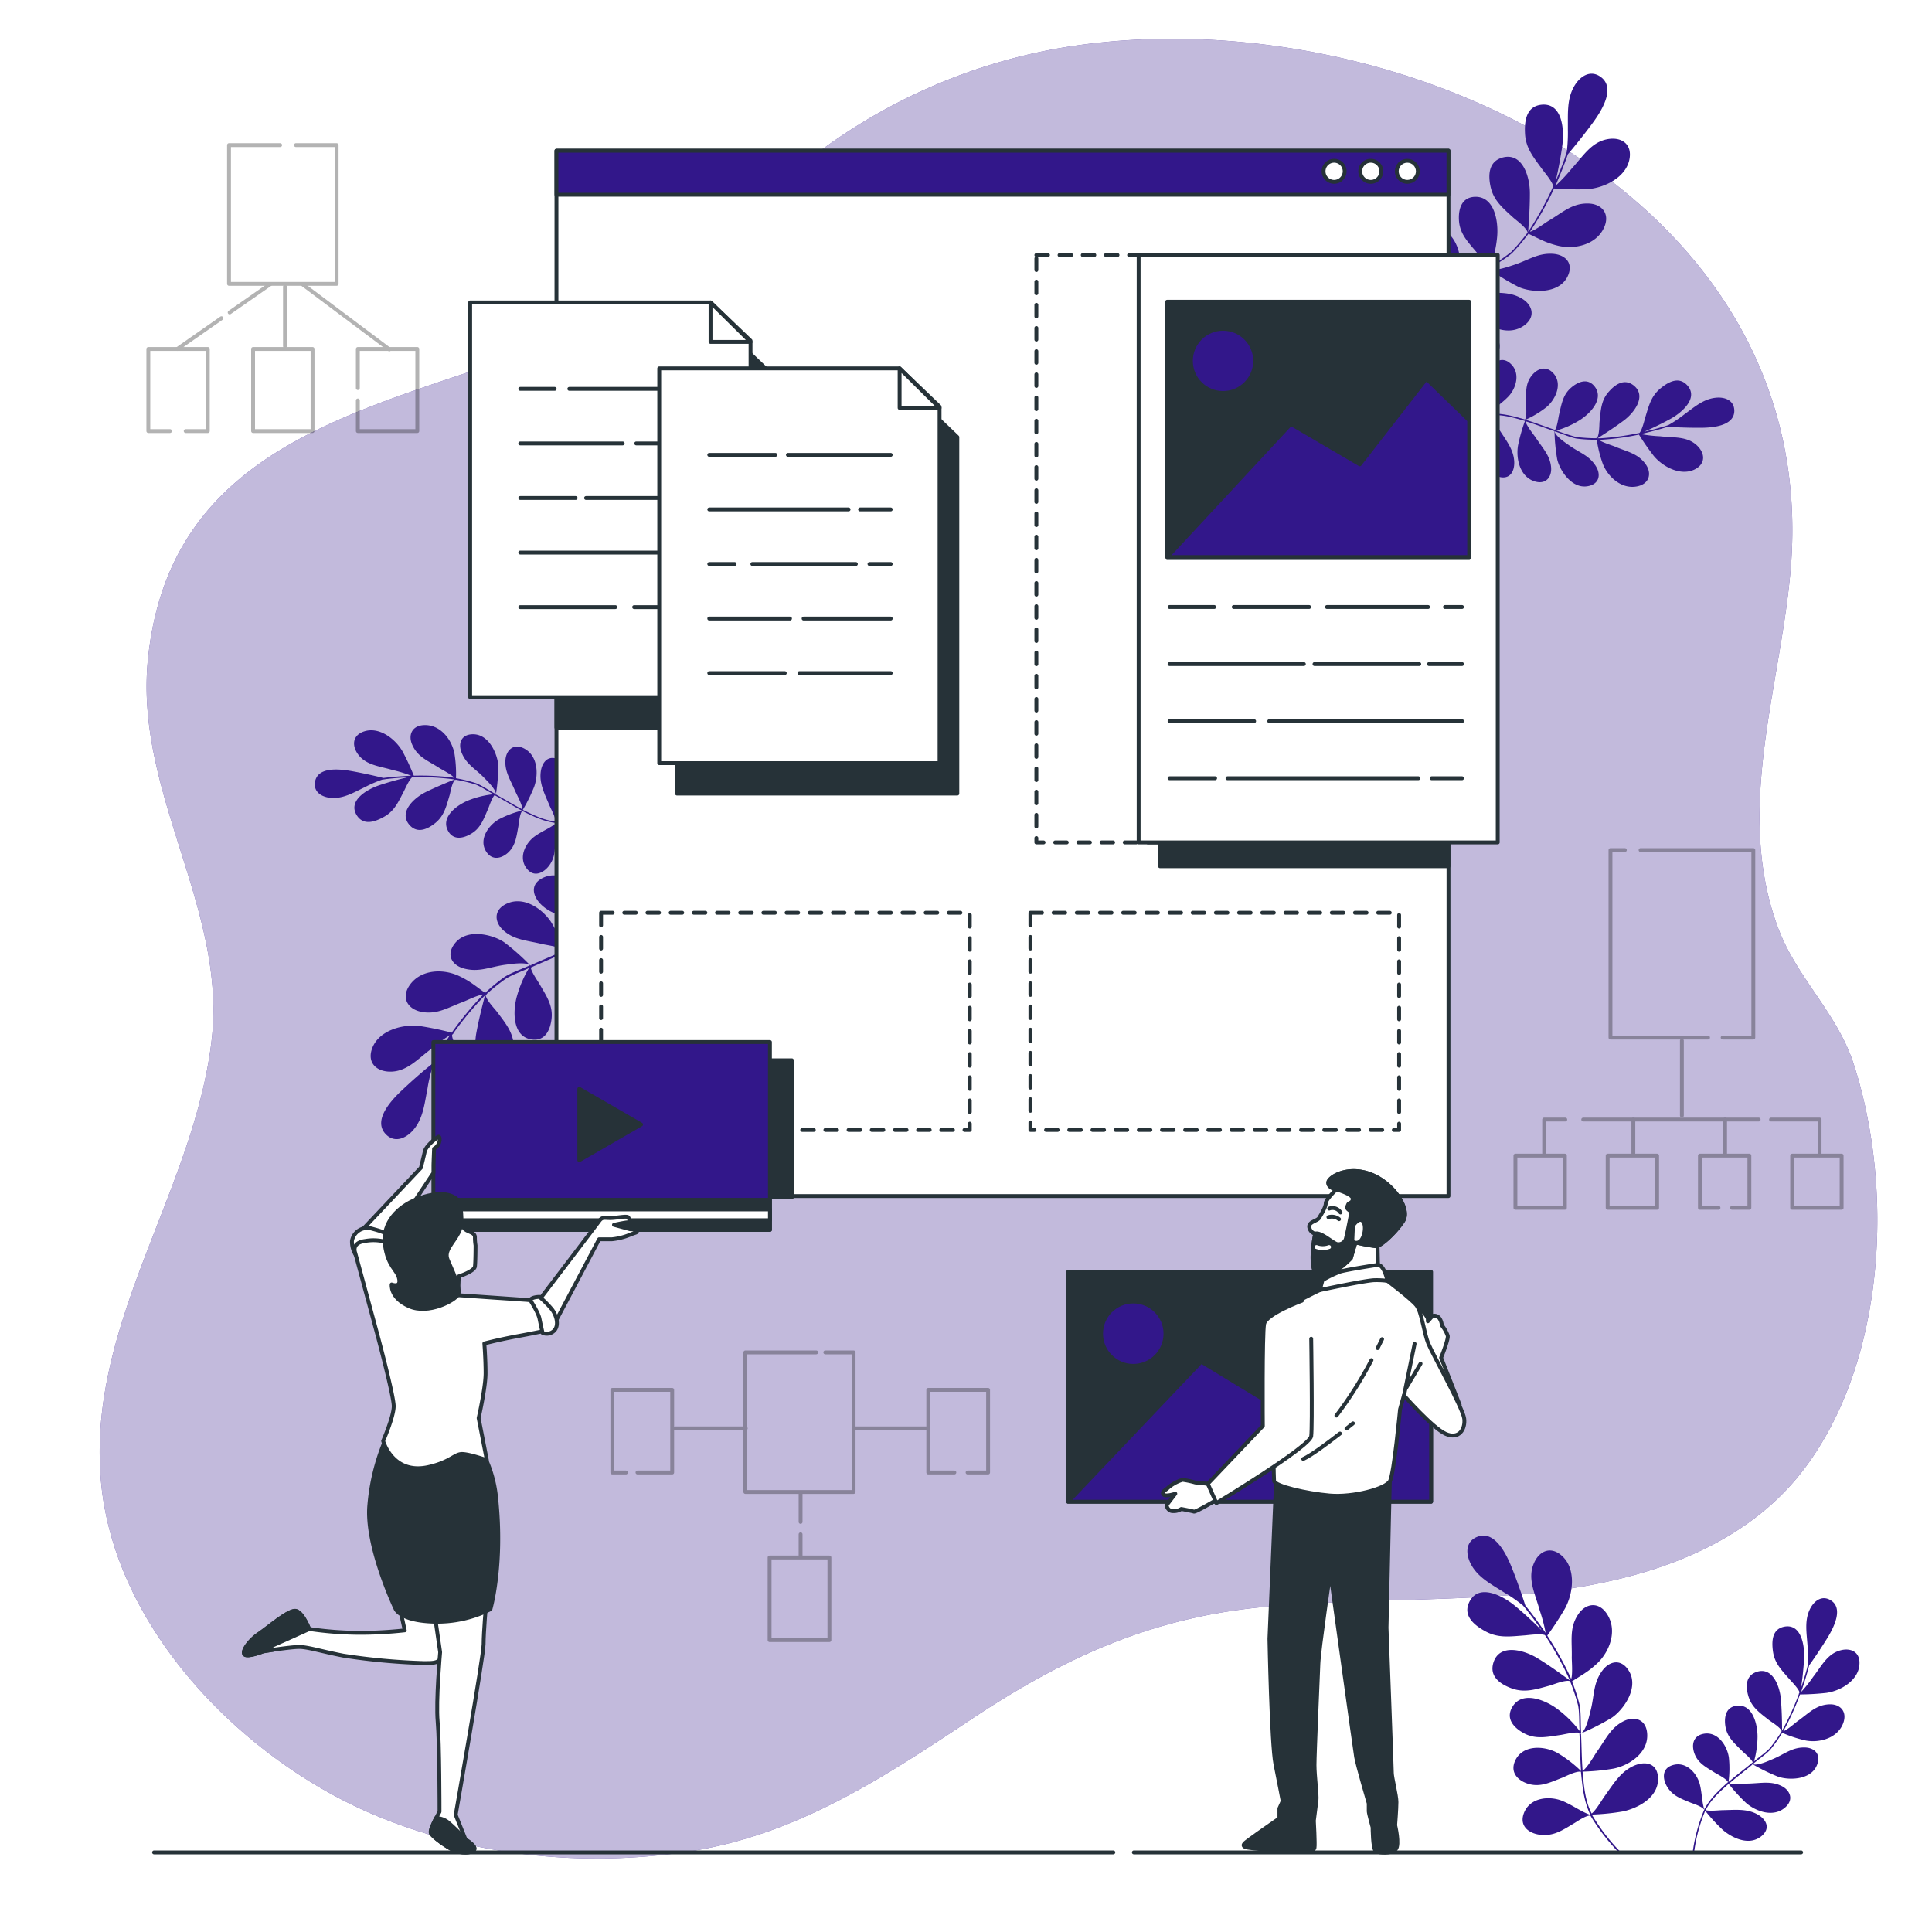 <svg class="animated" id="freepik_stories-content-structure" xmlns="http://www.w3.org/2000/svg" viewBox="0 0 500 500" version="1.1" xmlns:xlink="http://www.w3.org/1999/xlink" xmlns:svgjs="http://svgjs.com/svgjs"><style>svg#freepik_stories-content-structure:not(.animated) .animable {opacity: 0;}svg#freepik_stories-content-structure.animated #freepik--Plants--inject-12 {animation: 3s Infinite  linear wind;animation-delay: 0s;}svg#freepik_stories-content-structure.animated #freepik--character-1--inject-12 {animation: 6s Infinite  linear floating;animation-delay: 0s;}            @keyframes wind {                0% {                    transform: rotate( 0deg );                }                25% {                    transform: rotate( 1deg );                }                75% {                    transform: rotate( -1deg );                }            }                    @keyframes floating {                0% {                    opacity: 1;                    transform: translateY(0px);                }                50% {                    transform: translateY(-10px);                }                100% {                    opacity: 1;                    transform: translateY(0px);                }            }        </style><g id="freepik--background-simple--inject-12" style="transform-origin: 255.824px 245.513px 0px;" class="animable"><path d="M461.39,243.09q-.52-1.17-1-2.37c-11.66-30.51.28-62.1,3-93,8.75-99.36-106.48-150.3-190.65-135A146.94,146.94,0,0,0,209.15,41.4C191.59,55.23,177.06,73,156.55,82.83c-46.42,22.23-111.48,23.76-118.23,87.42C34.64,205,58.69,234.9,54.79,269c-4.51,39.45-32.72,73.88-28.58,115.16C30.05,422.41,63.69,456,97.61,470c25.24,10.41,53.46,13.26,80.33,9.23,27.75-4.16,50-18.72,73-34,24.76-16.53,47.84-26.94,77.54-29.47,21-1.79,42.22-1.4,63.28-3,27.59-2.11,58-9.61,75.4-32.93,20.86-27.88,23.06-72.3,12.52-104.63C475.77,263.2,466.43,254.25,461.39,243.09Z" style="fill: #32178A; transform-origin: 255.824px 245.513px 0px;" id="eln3t9usvobe" class="animable"></path><g id="eljkg9uje94u"><path d="M461.39,243.09q-.52-1.17-1-2.37c-11.66-30.51.28-62.1,3-93,8.75-99.36-106.48-150.3-190.65-135A146.94,146.94,0,0,0,209.15,41.4C191.59,55.23,177.06,73,156.55,82.83c-46.42,22.23-111.48,23.76-118.23,87.42C34.64,205,58.69,234.9,54.79,269c-4.51,39.45-32.72,73.88-28.58,115.16C30.05,422.41,63.69,456,97.61,470c25.24,10.41,53.46,13.26,80.33,9.23,27.75-4.16,50-18.72,73-34,24.76-16.53,47.84-26.94,77.54-29.47,21-1.79,42.22-1.4,63.28-3,27.59-2.11,58-9.61,75.4-32.93,20.86-27.88,23.06-72.3,12.52-104.63C475.77,263.2,466.43,254.25,461.39,243.09Z" style="fill: rgb(255, 255, 255); opacity: 0.7; transform-origin: 255.824px 245.513px 0px;" class="animable" id="ele6cbcpijduh"></path></g></g><g id="freepik--Plants--inject-12" style="transform-origin: 281.354px 249.198px 0px;" class="animable"><path d="M92.63,195.18c2.09,2.88,5.54,3.08,9,4.11a34.05,34.05,0,0,1,4.77,1.46c-2.33.12-4.79.28-7.17.59-2.57-.65-5.82-1.35-8.31-1.79-3.53-.62-8.66-1-9.37,2.7-.53,2.7,1.71,4.08,4.2,4.25,3.16.21,5.74-1.37,8.81-2.85a32.62,32.62,0,0,1,4.36-1.88c.17,0,1.09-.16,1.23-.17h.06c1.73-.21,3.52-.35,5.25-.43-2.28.52-5.24,1.35-7.32,2.06-3.4,1.15-8.18,4.08-5.77,7.82,1.79,2.76,4.85,1.55,7,.35,2.7-1.51,3.66-3.73,5.15-6.61.34-.64,1.35-3,2.16-3.64a.74.74,0,0,1,.36,0,.29.29,0,0,1,.14.09s0-.08,0-.1a68.81,68.81,0,0,1,9.71.48l.74.11c-2.48,1-5.12,2.11-7.49,3.28-3,1.5-7,5.15-4.21,8.44,2.09,2.43,4.78,1.08,6.62-.37,2.33-1.83,2.9-4.19,3.79-7.2.22-.73.62-3.33,1.44-4.1,0,0,0,0,.08,0s0,.07.08.13,0-.1,0-.12A42.71,42.71,0,0,1,123,203c1.64.65,3.14,1.74,4.71,2.55a24.16,24.16,0,0,0-6.29,1.51c-3,1.16-7.39,4.27-5.51,7.88,1.38,2.68,4.09,2,6,.85,2.45-1.42,3.21-3.71,4.4-6.43.27-.61,1-2.91,1.69-3.57,2.37,1.28,4.65,2.72,7.05,4a26.41,26.41,0,0,0-5.94,2.25c-2.68,1.52-5.33,5.23-3.25,8.4,1.54,2.35,3.91,1.72,5.53.31,2-1.8,2.23-4,2.76-6.87.13-.69.32-3.25,1-4,2.83,1.38,5.52,2.73,8.64,3.09,0,0,0,.07,0,.1s.05-.05.05-.08.29-.09.17,0c-1.76,1.4-3.55,2-5.59,3.44-2.45,1.75-4.45,5.63-1.94,8.55,1.85,2.16,4.26.83,5.56-.86,1.63-2.13,1.58-4.16,1.64-7.05,0-.73-.19-3.21.41-4.06a43.56,43.56,0,0,0,10.79-1.22l-.16-.34a41.32,41.32,0,0,1-10.68,1.17,47.68,47.68,0,0,0,2.92-6c1.11-3.15,1.43-8.09-2.3-10-2.76-1.42-4.39.65-4.71,3.08-.41,3.08.95,5.61,2.26,8.77.3.71,1.55,3.07,1.62,4.12-3-.23-5.76-1.67-8.53-3a44.24,44.24,0,0,0,2.91-5.89c1.16-3.1,1.1-8.08-2.59-10-2.74-1.39-4.57.44-4.8,2.86-.28,3.06,1.25,5.2,2.57,8.3.31.73,1.81,3.44,1.8,4.6-2.26-1.15-4.54-2.58-6.79-3.82,0,.2-.11.36,0-.43a50.22,50.22,0,0,0,.57-6.88c-.1-2.82-2.21-8.21-6.43-8.3-3.12-.07-4.06,2.29-3.08,4.74,1.24,3.1,3.53,4.12,5.91,6.6.63.66,2.93,2.84,3,4.17,0,0,0,0,0,0-1.7-.88-3.42-2.15-5.15-2.84a38.09,38.09,0,0,0-5.21-1.29,32.55,32.55,0,0,0-.4-6.41c-.71-3.64-3.68-7.54-7.9-7.34-3.12.14-4.15,2.63-3,5.14,1.41,3.18,4.1,4.08,7.06,6,.62.4,3.09,1.65,3.78,2.47a4.08,4.08,0,0,1-.53-.06,67.38,67.38,0,0,0-9.92-.46,63.3,63.3,0,0,0-2.86-6.18c-1.88-3.34-6.1-6.57-10-5.28C91.26,190.26,91,192.89,92.63,195.18Z" style="fill: #32178A; transform-origin: 118.176px 206.878px 0px;" id="elza3gdebk2tp" class="animable"></path><path d="M156.17,239.78a53.15,53.15,0,0,0,6.14-10.2l-.26-.52a49.94,49.94,0,0,1-6.3,10.49,55.65,55.65,0,0,0-3.75-7.26c-2.29-3.41-6.9-7.34-11.53-5.08-3.42,1.66-2.58,4.78-.42,6.89,2.72,2.65,6.21,3.16,10.27,4.18.92.24,4.14.73,5.23,1.43-2.45,2.82-5.86,4.45-9.22,6.16a56.52,56.52,0,0,0-3.66-7.17c-2.2-3.41-7.14-7-11.7-4.75-3.37,1.67-2.92,4.81-.71,6.81,2.8,2.52,6,2.58,10,3.55.95.23,4.7.73,5.84,1.59-2.78,1.38-5.86,2.58-8.73,3.89.17.19.28.36-.46-.27a59,59,0,0,0-6.34-5.6c-2.84-2-9.68-3.84-12.86.24-2.36,3-.73,5.66,2.4,6.5,3.95,1.05,6.63-.46,10.82-1,1.11-.13,4.93-.8,6.27.13h0c-2.11,1-4.61,1.8-6.56,3a47.19,47.19,0,0,0-5.08,4.17c-2.39-1.67-3.63-2.87-6.6-4.3-4.1-2-10.09-1.9-13,2.39-2.14,3.17-.46,6,2.83,6.75,4.16.94,7-1,11.09-2.53.84-.31,3.88-1.82,5.2-1.89-.09.12-.3.3-.45.46a83.88,83.88,0,0,0-7.72,9.41,81,81,0,0,0-8.17-1.7c-4.65-.6-10.92,1.18-12.51,6-1.17,3.53,1.22,5.74,4.67,5.79,4.36.06,7.08-3.18,10.63-5.83a41.67,41.67,0,0,1,4.92-3.61c-1.58,2.37-3.22,4.9-4.66,7.47-2.53,2-5.59,4.73-7.84,6.86-3.2,3-7.28,7.81-4.21,11.19,2.26,2.49,5.25,1.3,7.24-1,2.52-2.94,2.86-6.63,3.66-10.73a38.75,38.75,0,0,1,1.34-5.67c.09-.2.64-1.18.73-1.34l0-.06h0c1.06-1.85,2.23-3.72,3.43-5.47-1.17,2.62-2.51,6.14-3.35,8.7-1.36,4.18-2,11,3.46,11.39,4,.27,5.08-3.63,5.47-6.6.48-3.76-1-6.32-2.73-9.9-.38-.79-1.93-3.5-2-4.79,0-.1.17-.32.22-.37a.43.43,0,0,1,.2-.08l-.11-.05a82.83,82.83,0,0,1,7.58-9.2c.2-.22.44-.44.65-.65-.84,3.17-1.68,6.58-2.26,9.76-.74,4.07-.09,10.69,5.21,10.32,3.91-.27,4.56-3.91,4.49-6.78-.09-3.63-2-5.91-4.31-9-.55-.75-2.82-3.05-3-4.42,0,0,0-.08,0-.08H126l-.09-.11a50.91,50.91,0,0,1,5-4c1.83-1.14,4-1.81,6-2.77a29.83,29.83,0,0,0-3.13,7.29c-1.08,3.83-1.21,10.38,3.71,11.19,3.64.6,4.94-2.58,5.25-5.31.4-3.45-1.29-5.87-3.1-9-.4-.71-2.12-3.12-2.27-4.28,3-1.39,6.08-2.58,9.06-4a32.56,32.56,0,0,0-2.15,7.49c-.46,3.75,1.25,9.07,5.89,9.35,3.43.2,4.55-2.59,4.34-5.22-.26-3.32-2.33-5.14-4.72-7.74-.58-.63-3-2.69-3.18-3.91,3.43-1.76,6.72-3.43,9.36-6.23,0,0,0,.09.07.11s0-.09,0-.12.13-.34.13-.16c.09,2.76-.64,4.95-.71,8-.08,3.69,2.28,8.49,7,8.17,3.47-.25,3.93-3.59,3.23-6.09-.9-3.17-2.94-4.61-5.74-6.79C159.16,242.61,156.57,241,156.17,239.78Z" style="fill: #32178A; transform-origin: 130.949px 260.675px 0px;" id="elpyek53boe4o" class="animable"></path><path d="M439.21,115.32c-2.57-2.46-6-2-9.59-2.41a34.37,34.37,0,0,1-4.95-.57c2.27-.54,4.65-1.15,6.94-1.88,2.65.17,6,.27,8.5.25,3.58,0,8.68-.63,8.73-4.35,0-2.75-2.42-3.7-4.91-3.41-3.14.36-5.39,2.38-8.15,4.39a33.08,33.08,0,0,1-3.94,2.64c-.16.07-1,.35-1.18.39l-.06,0h0c-1.66.52-3.4,1-5.09,1.37,2.16-.93,4.91-2.28,6.84-3.35,3.13-1.74,7.3-5.49,4.25-8.73-2.26-2.39-5.05-.65-6.93.91-2.38,2-2.92,4.34-3.87,7.44-.21.68-.78,3.16-1.47,4-.05.06-.27.09-.34.1a.47.47,0,0,1-.16-.07s0,.08,0,.1a70.25,70.25,0,0,1-9.64,1.29l-.75,0c2.26-1.43,4.65-3,6.77-4.58,2.7-2,6-6.34,2.62-9.06-2.5-2-4.9-.2-6.45,1.56-2,2.22-2.09,4.64-2.42,7.77-.08.75,0,3.39-.68,4.29a0,0,0,0,1-.07,0,.58.58,0,0,1-.1-.11.62.62,0,0,0,0,.12,43.55,43.55,0,0,1-5.22-.33,53.17,53.17,0,0,1-5.1-1.66,24.08,24.08,0,0,0,5.92-2.62c2.77-1.69,6.49-5.53,4-8.75-1.85-2.38-4.39-1.2-6.09.26-2.15,1.84-2.49,4.23-3.17,7.12-.15.65-.45,3-1,3.82-2.56-.83-5.07-1.84-7.66-2.62a25.9,25.9,0,0,0,5.44-3.28c2.37-2,4.3-6.12,1.68-8.86-1.94-2-4.16-1-5.5.7-1.69,2.14-1.46,4.37-1.47,7.26,0,.69.28,3.25-.27,4.1-3-.85-5.92-1.68-9.06-1.47,0,0,0-.08,0-.11s0,.06,0,.09-.27.14-.17,0c1.48-1.7,3.14-2.61,4.88-4.4,2.1-2.17,3.35-6.35.36-8.77-2.22-1.78-4.35,0-5.31,1.85-1.23,2.4-.81,4.39-.34,7.24.12.72.77,3.12.33,4.07A43.11,43.11,0,0,0,375,110.27l.22.3a41.23,41.23,0,0,1,10.29-3.08,45.21,45.21,0,0,0-1.78,6.43c-.53,3.3.05,8.22,4.07,9.44,3,.9,4.2-1.44,4.08-3.89-.15-3.1-2-5.34-3.82-8.21-.42-.64-2.07-2.73-2.33-3.75,3-.33,6,.59,8.93,1.43a45.43,45.43,0,0,0-1.79,6.32c-.58,3.27.38,8.15,4.36,9.34,2.94.87,4.41-1.26,4.19-3.68-.27-3.06-2.16-4.89-4-7.69-.44-.67-2.41-3.06-2.61-4.2,2.43.72,4.93,1.71,7.37,2.52,0-.2,0-.37.13.42a48.71,48.71,0,0,0,.69,6.87c.6,2.75,3.65,7.67,7.82,7,3.08-.5,3.58-3,2.17-5.22-1.78-2.83-4.22-3.42-7-5.43-.74-.53-3.4-2.26-3.68-3.56,0,0,0,0,0,0,1.83.55,3.75,1.48,5.58,1.86a38.78,38.78,0,0,0,5.35.32,32.63,32.63,0,0,0,1.56,6.23c1.35,3.46,5,6.75,9.09,5.79,3-.71,3.61-3.34,2.06-5.61-2-2.87-4.77-3.27-8-4.64-.67-.29-3.33-1.07-4.15-1.76.11,0,.34,0,.52,0a68.31,68.31,0,0,0,9.84-1.34A63.77,63.77,0,0,0,428,118c2.45,2.94,7.19,5.35,10.79,3.38C441.45,119.92,441.25,117.27,439.21,115.32Z" style="fill: #32178A; transform-origin: 411.92px 109.582px 0px;" id="el1y022oj30cq" class="animable"></path><path d="M368.65,83a53.27,53.27,0,0,0-4.19,11.15l.35.46a50.1,50.1,0,0,1,4.29-11.45,59.09,59.09,0,0,0,5,6.46c2.87,2.93,8.12,6,12.26,2.9,3.06-2.25,1.67-5.17-.83-6.85-3.16-2.12-6.69-2-10.86-2.26-.95-.06-4.21,0-5.4-.45,1.89-3.22,5-5.44,8-7.73a55.29,55.29,0,0,0,4.9,6.39c2.78,3,8.29,5.59,12.36,2.55,3-2.25,2-5.26-.54-6.82-3.21-2-6.39-1.45-10.51-1.68-1,0-4.76.13-6-.51,2.48-1.86,5.29-3.59,7.88-5.39-.2-.17-.34-.31.5.18A60.34,60.34,0,0,0,393,74.26c3.15,1.42,10.22,2,12.61-2.56,1.76-3.4-.32-5.7-3.54-6-4.08-.32-6.45,1.65-10.47,2.92-1.07.34-4.7,1.68-6.19,1,0,0,0,0,0,0,1.89-1.39,4.21-2.6,5.91-4.12a45.36,45.36,0,0,0,4.24-5c2.65,1.21,4.09,2.17,7.27,3,4.39,1.19,10.27,0,12.34-4.7,1.54-3.51-.63-6-4-6.13-4.26-.17-6.7,2.29-10.45,4.5-.77.45-3.49,2.49-4.77,2.8a6.28,6.28,0,0,1,.36-.54,84,84,0,0,0,5.88-10.65,81,81,0,0,0,8.35.2c4.68-.26,10.53-3.15,11.22-8.13.51-3.69-2.23-5.43-5.64-4.85-4.3.73-6.39,4.41-9.4,7.66a41.76,41.76,0,0,1-4.18,4.44c1.13-2.62,2.28-5.41,3.23-8.19,2.12-2.48,4.64-5.67,6.47-8.17,2.6-3.55,5.74-9,2.12-11.76-2.68-2.05-5.41-.33-6.95,2.32-1.94,3.35-1.61,7-1.65,11.22a39.81,39.81,0,0,1-.29,5.81c-.05.21-.42,1.28-.48,1.45l0,.07h0c-.71,2-1.53,4.07-2.38,6,.66-2.79,1.35-6.49,1.71-9.16.58-4.36-.05-11.2-5.47-10.58-4,.47-4.34,4.49-4.18,7.48.21,3.79,2.13,6,4.48,9.25.52.71,2.53,3.08,2.83,4.34a.82.82,0,0,1-.16.41.35.35,0,0,1-.17.11l.11,0A82.93,82.93,0,0,1,396,59.2c-.16.26-.35.52-.52.76.25-3.27.46-6.77.45-10,0-4.13-1.84-10.53-7-9.21-3.8,1-3.78,4.68-3.19,7.49.75,3.55,3,5.45,5.87,8.06.68.63,3.32,2.49,3.72,3.8a.08.08,0,0,1,0,.1h-.18s.08.09.11.1a53.6,53.6,0,0,1-4.15,4.89A64.45,64.45,0,0,1,385.7,69a29.53,29.53,0,0,0,1.76-7.73c.36-4-.69-10.43-5.68-10.34-3.68.08-4.39,3.44-4.2,6.18.24,3.46,2.34,5.53,4.68,8.32.53.62,2.66,2.68,3,3.79-2.68,1.91-5.51,3.64-8.17,5.61a32.89,32.89,0,0,0,.75-7.75c-.23-3.78-2.86-8.7-7.48-8.13-3.41.42-4,3.37-3.33,5.91.86,3.23,3.22,4.64,6,6.76.68.51,3.4,2.11,3.84,3.27-3.06,2.36-6,4.59-8.08,7.83,0,0-.05-.09-.1-.1s0,.09.06.11-.06.36-.1.18c-.58-2.7-.26-5-.75-8-.59-3.65-3.78-7.95-8.35-6.77-3.37.87-3.22,4.23-2.07,6.57,1.46,3,3.72,4,6.87,5.63C365.2,80.72,368,81.84,368.65,83Z" style="fill: #32178A; transform-origin: 389.281px 56.843px 0px;" id="elq37zcy284in" class="animable"></path><path d="M476.38,427.09c-3.46.89-4.9,4-7.13,6.87a35.32,35.32,0,0,1-3.1,3.9c.74-2.21,1.49-4.55,2.07-6.88,1.55-2.16,3.39-4.93,4.71-7.08,1.87-3.06,4.06-7.71.92-9.71-2.31-1.48-4.41.09-5.49,2.35-1.35,2.86-.83,5.84-.58,9.24a31.82,31.82,0,0,1,.16,4.75c0,.17-.25,1.07-.29,1.21l0,.05h0c-.44,1.69-1,3.41-1.53,5,.36-2.32.67-5.37.78-7.57.17-3.58-.8-9.1-5.17-8.23-3.22.65-3.22,3.94-2.89,6.37.42,3.06,2.14,4.76,4.27,7.21.47.54,2.27,2.34,2.59,3.35,0,.07-.07.28-.09.34a.64.64,0,0,1-.14.1l.1,0a69.59,69.59,0,0,1-4,8.86c-.11.22-.25.44-.37.65,0-2.68-.09-5.54-.31-8.17-.29-3.36-2.21-8.44-6.31-7-3,1.05-2.76,4.05-2.09,6.3.85,2.84,2.85,4.22,5.32,6.16.6.47,2.87,1.8,3.29,2.84,0,0,0,.06,0,.08l-.14,0s.07.06.09.06a42.17,42.17,0,0,1-3,4.26c-1.21,1.29-2.77,2.28-4.11,3.45a24.21,24.21,0,0,0,.91-6.41c0-3.25-1.27-8.44-5.32-8-3,.31-3.34,3.09-3,5.31.43,2.8,2.28,4.34,4.37,6.45.47.47,2.35,2,2.71,2.88-2.06,1.73-4.24,3.33-6.27,5.11a26.37,26.37,0,0,0,.09-6.35c-.44-3.06-2.92-6.88-6.64-6.11-2.74.57-3,3-2.3,5,.91,2.56,2.93,3.55,5.37,5.08.59.37,2.91,1.49,3.35,2.4-2.33,2.12-4.56,4.14-6.05,6.91,0,0,0-.07-.08-.07s0,.07.06.09,0,.29-.07.15c-.66-2.15-.55-4-1.15-6.47-.73-2.92-3.62-6.2-7.25-4.93-2.68.93-2.33,3.66-1.24,5.48,1.38,2.31,3.3,3,6,4.12.67.27,3.05,1,3.62,1.86A43.12,43.12,0,0,0,438.12,479l.37,0a41.08,41.08,0,0,1,2.82-10.36,46.81,46.81,0,0,0,4.51,4.91c2.53,2.19,7,4.3,10.17,1.54,2.34-2.05,1-4.32-1.14-5.52-2.72-1.51-5.57-1.17-9-1.1-.77,0-3.42.31-4.42,0,1.32-2.74,3.66-4.75,5.94-6.82a44.88,44.88,0,0,0,4.42,4.86c2.46,2.22,7.12,4,10.23,1.24,2.29-2,1.27-4.41-.9-5.51-2.75-1.38-5.3-.74-8.66-.65-.8,0-3.87.43-4.94,0,1.89-1.67,4.05-3.27,6-4.92-.17-.12-.3-.23.41.12a50,50,0,0,0,6.2,3c2.66.95,8.44,1,10.08-2.94,1.2-2.88-.65-4.61-3.29-4.6-3.33,0-5.12,1.78-8.31,3.08-.84.35-3.71,1.69-5,1.25,0,0,0,0,0,0,1.44-1.26,3.25-2.4,4.53-3.75a38.76,38.76,0,0,0,3.1-4.38,32.3,32.3,0,0,0,6.12,2c3.65.67,8.36-.66,9.72-4.66,1-2.95-.93-4.83-3.67-4.71-3.48.15-5.3,2.32-8.2,4.36-.59.43-2.66,2.27-3.68,2.6a4.52,4.52,0,0,1,.25-.46,67.11,67.11,0,0,0,4.06-9.06,65.7,65.7,0,0,0,6.81-.4c3.79-.53,8.34-3.27,8.57-7.37C481.46,427.62,479.1,426.39,476.38,427.09Z" style="fill: #32178A; transform-origin: 455.926px 446.306px 0px;" id="elerxvb1hm43" class="animable"></path><path d="M411.59,469.87a53.44,53.44,0,0,0,7.25,9.45l.58,0a50,50,0,0,1-7.46-9.71,57.77,57.77,0,0,0,8.13-.83c4-.89,9.36-3.74,9-8.87-.3-3.79-3.51-4.15-6.26-2.92-3.47,1.56-5.22,4.62-7.66,8-.55.77-2.2,3.59-3.25,4.35-1.72-3.31-2-7.08-2.35-10.84a55.73,55.73,0,0,0,8-.78c4-.79,9.14-4.07,8.71-9.14-.31-3.75-3.4-4.48-6.07-3.15-3.37,1.68-4.62,4.66-7,8-.57.81-2.41,4.11-3.63,4.85-.26-3.09-.25-6.39-.41-9.54-.24.08-.44.13.42-.32a62,62,0,0,0,7.52-3.86c2.88-1.92,7.13-7.6,4.49-12.06-1.94-3.29-5-2.74-6.92-.14-2.43,3.29-2,6.34-3.06,10.43-.28,1.08-1.06,4.88-2.41,5.79,0,0,0,0,0,0-.19-2.33,0-4.94-.37-7.19a48.07,48.07,0,0,0-2-6.25c2.43-1.61,4-2.33,6.42-4.57,3.34-3.09,5.47-8.7,2.54-13-2.16-3.15-5.42-2.63-7.32.16-2.4,3.52-1.6,6.9-1.71,11.24,0,.9.27,4.28-.14,5.53a3.72,3.72,0,0,1-.27-.59,84.43,84.43,0,0,0-5.93-10.62,79.61,79.61,0,0,0,4.58-7c2.26-4.11,2.9-10.6-1-13.83-2.85-2.38-5.78-1-7.09,2.23-1.66,4,.37,7.75,1.53,12a41.68,41.68,0,0,1,1.56,5.9c-1.63-2.35-3.38-4.8-5.25-7.08-1-3.11-2.35-6.94-3.51-9.81-1.63-4.08-4.6-9.63-8.86-8-3.15,1.19-3.14,4.42-1.71,7.12,1.82,3.43,5.13,5.09,8.65,7.34a37.36,37.36,0,0,1,4.79,3.33c.14.15.86,1,1,1.16l0,.06h0c1.34,1.66,2.65,3.44,3.84,5.2-2-2.05-4.79-4.59-6.87-6.31-3.39-2.8-9.53-5.87-11.86-.95-1.73,3.64,1.51,6.06,4.13,7.5,3.32,1.83,6.25,1.39,10.22,1.09.87-.06,4-.52,5.18-.1.09,0,.23.28.27.35a.71.71,0,0,1,0,.21.75.75,0,0,0,.09-.09,85.27,85.27,0,0,1,5.78,10.43c.12.27.25.57.36.84-2.64-1.94-5.51-4-8.26-5.67-3.51-2.19-9.91-4-11.5,1.06-1.18,3.74,2,5.68,4.66,6.66,3.41,1.25,6.23.3,9.95-.71.89-.24,3.87-1.51,5.19-1.15,0,0,.08,0,.06.08a.74.74,0,0,1-.08.16l.14,0a53.49,53.49,0,0,1,2,6.1c.38,2.12.21,4.39.39,6.56a30.16,30.16,0,0,0-5.64-5.59c-3.17-2.4-9.22-4.93-11.77-.64-1.89,3.17.59,5.54,3,6.83,3.06,1.63,5.93.95,9.53.43.81-.12,3.68-.84,4.81-.55.2,3.29.18,6.6.44,9.9a32.5,32.5,0,0,0-6.18-4.73c-3.33-1.81-8.9-2.17-10.86,2-1.45,3.12.74,5.19,3.26,6,3.19,1,5.64-.29,8.94-1.56.79-.31,3.58-1.78,4.8-1.53.39,3.84.73,7.51,2.37,11-.05,0-.1,0-.13,0s.09,0,.13,0,.27.24.09.18c-2.59-.93-4.37-2.41-7.19-3.6-3.41-1.43-8.75-1-10.16,3.51-1,3.32,1.89,5,4.48,5.23,3.28.33,5.37-1,8.41-2.85C407.87,471.62,410.32,469.8,411.59,469.87Z" style="fill: #32178A; transform-origin: 404.425px 438.364px 0px;" id="ela8fkpruz5mq" class="animable"></path></g><g id="freepik--Graphics--inject-12" style="transform-origin: 257.5px 231.005px 0px;" class="animable"><g id="elkkniq5gkiao"><g style="opacity: 0.3; transform-origin: 434.4px 266.29px 0px;" class="animable" id="eldts0ibj42mr"><polyline points="424.58 220 453.76 220 453.76 268.52 445.82 268.52" style="fill: none; stroke: rgb(0, 0, 0); stroke-linecap: round; stroke-linejoin: round; transform-origin: 439.17px 244.26px 0px;" id="elh59s2kvw3y9" class="animable"></polyline><polyline points="442.04 268.52 416.79 268.52 416.79 220 420.51 220" style="fill: none; stroke: rgb(0, 0, 0); stroke-linecap: round; stroke-linejoin: round; transform-origin: 429.415px 244.26px 0px;" id="elepyn8jrxyc" class="animable"></polyline><line x1="435.27" y1="269.32" x2="435.27" y2="288.7" style="fill: none; stroke: rgb(0, 0, 0); stroke-linecap: round; stroke-linejoin: round; transform-origin: 435.27px 279.01px 0px;" id="el4k59eiw7yvw" class="animable"></line><polyline points="458.34 289.74 470.91 289.74 470.91 298.94" style="fill: none; stroke: rgb(0, 0, 0); stroke-linecap: round; stroke-linejoin: round; transform-origin: 464.625px 294.34px 0px;" id="ell7r1sff537n" class="animable"></polyline><line x1="409.74" y1="289.74" x2="455.14" y2="289.74" style="fill: none; stroke: rgb(0, 0, 0); stroke-linecap: round; stroke-linejoin: round; transform-origin: 432.44px 289.74px 0px;" id="elz4bpn7s9xg" class="animable"></line><polyline points="399.63 298.74 399.63 289.74 405.09 289.74" style="fill: none; stroke: rgb(0, 0, 0); stroke-linecap: round; stroke-linejoin: round; transform-origin: 402.36px 294.24px 0px;" id="elhpsnf44brr8" class="animable"></polyline><rect x="392.19" y="299.08" width="12.8" height="13.5" style="fill: none; stroke: rgb(0, 0, 0); stroke-linecap: round; stroke-linejoin: round; transform-origin: 398.59px 305.83px 0px;" id="elsnj805iw07i" class="animable"></rect><rect x="416.06" y="299.08" width="12.8" height="13.5" style="fill: none; stroke: rgb(0, 0, 0); stroke-linecap: round; stroke-linejoin: round; transform-origin: 422.46px 305.83px 0px;" id="elyzlsoaomj1l" class="animable"></rect><polyline points="444.75 312.58 439.94 312.58 439.94 299.08 452.74 299.08 452.74 312.58 448.25 312.58" style="fill: none; stroke: rgb(0, 0, 0); stroke-linecap: round; stroke-linejoin: round; transform-origin: 446.34px 305.83px 0px;" id="el9z14qrlo777" class="animable"></polyline><rect x="463.81" y="299.08" width="12.8" height="13.5" style="fill: none; stroke: rgb(0, 0, 0); stroke-linecap: round; stroke-linejoin: round; transform-origin: 470.21px 305.83px 0px;" id="elvesddpr8pbn" class="animable"></rect><line x1="422.71" y1="298.48" x2="422.71" y2="289.74" style="fill: none; stroke: rgb(0, 0, 0); stroke-linecap: round; stroke-linejoin: round; transform-origin: 422.71px 294.11px 0px;" id="el5sdsv7qf4q7" class="animable"></line><line x1="446.45" y1="298.48" x2="446.45" y2="289.74" style="fill: none; stroke: rgb(0, 0, 0); stroke-linecap: round; stroke-linejoin: round; transform-origin: 446.45px 294.11px 0px;" id="elwusvsawlbbc" class="animable"></line></g></g><g id="el9y8bl7151wl"><g style="opacity: 0.3; transform-origin: 73.195px 74.555px 0px;" class="animable" id="elcfpw7agsgy4"><polyline points="76.58 37.55 87.12 37.55 87.12 73.46 59.27 73.46 59.27 37.55 72.5 37.55" style="fill: none; stroke: rgb(0, 0, 0); stroke-linecap: round; stroke-linejoin: round; transform-origin: 73.195px 55.505px 0px;" id="elm2n5e2pzjpf" class="animable"></polyline><polyline points="43.99 111.56 38.39 111.56 38.39 90.31 53.78 90.31 53.78 111.56 48.06 111.56" style="fill: none; stroke: rgb(0, 0, 0); stroke-linecap: round; stroke-linejoin: round; transform-origin: 46.085px 100.935px 0px;" id="elkrhjkh8ndzd" class="animable"></polyline><rect x="65.5" y="90.31" width="15.39" height="21.25" style="fill: none; stroke: rgb(0, 0, 0); stroke-linecap: round; stroke-linejoin: round; transform-origin: 73.195px 100.935px 0px;" id="eln5zp17q858" class="animable"></rect><polyline points="92.61 100.44 92.61 90.31 108 90.31 108 111.56 92.61 111.56 92.61 103.64" style="fill: none; stroke: rgb(0, 0, 0); stroke-linecap: round; stroke-linejoin: round; transform-origin: 100.305px 100.935px 0px;" id="elso5bzfsgqep" class="animable"></polyline><line x1="57.31" y1="82.35" x2="45.9" y2="90.31" style="fill: none; stroke: rgb(0, 0, 0); stroke-linecap: round; stroke-linejoin: round; transform-origin: 51.605px 86.33px 0px;" id="elgn276ur9ksb" class="animable"></line><line x1="69.95" y1="73.53" x2="59.44" y2="80.86" style="fill: none; stroke: rgb(0, 0, 0); stroke-linecap: round; stroke-linejoin: round; transform-origin: 64.695px 77.195px 0px;" id="elcq9l8wn1xm" class="animable"></line><line x1="73.75" y1="74.19" x2="73.75" y2="89.58" style="fill: none; stroke: rgb(0, 0, 0); stroke-linecap: round; stroke-linejoin: round; transform-origin: 73.75px 81.885px 0px;" id="eliiyhtvxzo7c" class="animable"></line><line x1="78.24" y1="73.53" x2="100.76" y2="90.42" style="fill: none; stroke: rgb(0, 0, 0); stroke-linecap: round; stroke-linejoin: round; transform-origin: 89.5px 81.975px 0px;" id="el835fdbd0bp9" class="animable"></line></g></g><g id="elb0qp98stnus"><g style="opacity: 0.3; transform-origin: 207.1px 387.23px 0px;" class="animable" id="elg1r08xxlzud"><polyline points="213.59 350 220.91 350 220.91 386.12 192.9 386.12 192.9 350 211.23 350" style="fill: none; stroke: rgb(0, 0, 0); stroke-linecap: round; stroke-linejoin: round; transform-origin: 206.905px 368.06px 0px;" id="els1zofzgdwyt" class="animable"></polyline><polyline points="161.99 381.08 158.48 381.08 158.48 359.7 173.96 359.7 173.96 381.08 164.98 381.08" style="fill: none; stroke: rgb(0, 0, 0); stroke-linecap: round; stroke-linejoin: round; transform-origin: 166.22px 370.39px 0px;" id="elwbp2qrel7k8" class="animable"></polyline><rect x="199.17" y="403.08" width="15.48" height="21.38" style="fill: none; stroke: rgb(0, 0, 0); stroke-linecap: round; stroke-linejoin: round; transform-origin: 206.91px 413.77px 0px;" id="elstn176k1r5" class="animable"></rect><polyline points="246.99 381.08 240.24 381.08 240.24 359.7 255.72 359.7 255.72 381.08 250.41 381.08" style="fill: none; stroke: rgb(0, 0, 0); stroke-linecap: round; stroke-linejoin: round; transform-origin: 247.98px 370.39px 0px;" id="elp6wx9vrcxz" class="animable"></polyline><line x1="193" y1="369.66" x2="174.67" y2="369.66" style="fill: none; stroke: rgb(0, 0, 0); stroke-linecap: round; stroke-linejoin: round; transform-origin: 183.835px 369.66px 0px;" id="elnh8ohogzb6r" class="animable"></line><line x1="239.71" y1="369.66" x2="221.39" y2="369.66" style="fill: none; stroke: rgb(0, 0, 0); stroke-linecap: round; stroke-linejoin: round; transform-origin: 230.55px 369.66px 0px;" id="el15fvy2qw4sm" class="animable"></line><line x1="207.19" y1="397.08" x2="207.19" y2="402.78" style="fill: none; stroke: rgb(0, 0, 0); stroke-linecap: round; stroke-linejoin: round; transform-origin: 207.19px 399.93px 0px;" id="eljwlpxno9n1" class="animable"></line><line x1="207.19" y1="386.62" x2="207.19" y2="393.87" style="fill: none; stroke: rgb(0, 0, 0); stroke-linecap: round; stroke-linejoin: round; transform-origin: 207.19px 390.245px 0px;" id="elmohnwtmftbr" class="animable"></line></g></g></g><g id="freepik--Window--inject-12" style="transform-origin: 259.44px 174.27px 0px;" class="animable"><rect x="144.01" y="39" width="230.86" height="270.54" style="fill: rgb(255, 255, 255); stroke: rgb(38, 50, 56); stroke-linecap: round; stroke-linejoin: round; transform-origin: 259.44px 174.27px 0px;" id="elslgka6wetog" class="animable"></rect><rect x="144.01" y="39" width="230.85" height="11.39" style="fill: #32178A; stroke: rgb(38, 50, 56); stroke-linecap: round; stroke-linejoin: round; transform-origin: 259.435px 44.695px 0px;" id="elabem2gr4xn" class="animable"></rect><path d="M348,44.33a2.73,2.73,0,1,0-2.73,2.73A2.73,2.73,0,0,0,348,44.33Z" style="fill: rgb(255, 255, 255); stroke: rgb(38, 50, 56); stroke-linecap: round; stroke-linejoin: round; transform-origin: 345.27px 44.33px 0px;" id="el11ysmk11b3ai" class="animable"></path><path d="M357.49,44.33a2.73,2.73,0,1,0-2.73,2.73A2.73,2.73,0,0,0,357.49,44.33Z" style="fill: rgb(255, 255, 255); stroke: rgb(38, 50, 56); stroke-linecap: round; stroke-linejoin: round; transform-origin: 354.76px 44.33px 0px;" id="eluzi8y134zrp" class="animable"></path><circle cx="364.21" cy="44.33" r="2.73" style="fill: rgb(255, 255, 255); stroke: rgb(38, 50, 56); stroke-linecap: round; stroke-linejoin: round; transform-origin: 364.21px 44.33px 0px;" id="elpr0utz7krae" class="animable"></circle><rect x="155.56" y="236.22" width="95.42" height="56.21" style="fill: none; stroke: rgb(38, 50, 56); stroke-linecap: round; stroke-linejoin: round; stroke-dasharray: 3px; transform-origin: 203.27px 264.325px 0px;" id="elqeixd85ujgm" class="animable"></rect><rect x="266.67" y="236.22" width="95.42" height="56.21" style="fill: none; stroke: rgb(38, 50, 56); stroke-linecap: round; stroke-linejoin: round; stroke-dasharray: 3px; transform-origin: 314.38px 264.325px 0px;" id="el4wkkgan0tix" class="animable"></rect><rect x="268.21" y="66.01" width="92.93" height="152.01" style="fill: none; stroke: rgb(38, 50, 56); stroke-linecap: round; stroke-linejoin: round; stroke-dasharray: 3px; transform-origin: 314.675px 142.015px 0px;" id="el6qzd572369w" class="animable"></rect></g><g id="freepik--Floor--inject-12" style="transform-origin: 253px 479.4px 0px;" class="animable"><line x1="293.44" y1="479.4" x2="466.13" y2="479.4" style="fill: none; stroke: rgb(38, 50, 56); stroke-linecap: round; stroke-linejoin: round; transform-origin: 379.785px 479.4px 0px;" id="els53stxev0y" class="animable"></line><line x1="39.87" y1="479.4" x2="288.13" y2="479.4" style="fill: none; stroke: rgb(38, 50, 56); stroke-linecap: round; stroke-linejoin: round; transform-origin: 164px 479.4px 0px;" id="elo3zdwi6dfy" class="animable"></line></g><g id="freepik--character-2--inject-12" style="transform-origin: 327.701px 391.264px 0px;" class="animable"><rect x="276.42" y="329.16" width="93.95" height="59.48" style="fill: rgb(38, 50, 56); stroke: rgb(38, 50, 56); stroke-linecap: round; stroke-linejoin: round; transform-origin: 323.395px 358.9px 0px;" id="el6mtd5t18swy" class="animable"></rect><circle cx="293.29" cy="345.16" r="8.33" style="fill: #32178A; stroke: rgb(38, 50, 56); stroke-linecap: round; stroke-linejoin: round; transform-origin: 293.29px 345.16px 0px;" id="elrxuvlbsyea" class="animable"></circle><polygon points="370.37 358.52 351.89 342.38 331.75 365.07 310.88 352.39 276.42 388.64 370.37 388.64 370.37 358.52" style="fill: #32178A; stroke: rgb(38, 50, 56); stroke-linecap: round; stroke-linejoin: round; transform-origin: 323.395px 365.51px 0px;" id="el7gi0fhay1ne" class="animable"></polygon><path d="M370.73,340.57a1.64,1.64,0,0,1,1.72.51,3.36,3.36,0,0,1,.68,1.89,8.86,8.86,0,0,1,1.55,2.75c.17,1-1.72,5.66-1.72,5.66l4.8,12.18-6.69-11.5s-3.08-5.49-3.43-6.34a21.34,21.34,0,0,1-.34-4.64c0-.85-.17-2.74.86-1.71a6.29,6.29,0,0,1,1.37,1.89v.68Z" style="fill: rgb(255, 255, 255); stroke: rgb(38, 50, 56); stroke-linecap: round; stroke-linejoin: round; transform-origin: 372.523px 351.315px 0px;" id="ely649btlpolk" class="animable"></path><path d="M312.58,384l-3.26-.34a25.33,25.33,0,0,0-3.26-.69,10.16,10.16,0,0,0-3.77,2.06c-.69.69-1.72,1-1.2,1.71s3.08-.17,3.08-.17l-2.23,2.92a1.65,1.65,0,0,0,1.2,1.54,3.71,3.71,0,0,0,2.58-.51s2.74.51,3.26.68,6.52-3.43,6.52-3.43Z" style="fill: rgb(255, 255, 255); stroke: rgb(38, 50, 56); stroke-linecap: round; stroke-linejoin: round; transform-origin: 308.224px 387.088px 0px;" id="eluas3zn3vjiq" class="animable"></path><path d="M330.25,383.11l-1.72,41s.52,27.28,1.55,32.42,1.88,9.61,1.88,9.61l-.85,1.89v2.57s-6.18,4.29-7.55,5.32-2.23,1.54-1.37,2.05,12.35,1.21,14.4,1.21,3.44-.18,3.61-1-.17-7-.17-7,.51-4.11.68-5.31-.51-6.18-.51-9.1.86-22.64,1-26.24,3.08-23.67,3.08-23.67,6.35,45.8,6.69,47.86,3.26,12,3.26,12v2.06c0,.52,1,4.12,1,4.12s0,5.66.86,6.17,4.12.69,5.15-.51-.17-6.18-.17-6.18.34-4.28.34-6-1.2-6.35-1.2-7.55-1.37-37.57-1.37-37.57l.85-37.91-29.33-2.57Z" style="fill: rgb(38, 50, 56); stroke: rgb(38, 50, 56); stroke-linecap: round; stroke-linejoin: round; transform-origin: 341.752px 430.121px 0px;" id="elm7io9ce0tts" class="animable"></path><path d="M344.49,332.51s-13.9,6.17-14.59,8.75-.34,40.65-.17,42,8.41,3.26,14.41,3.78,14.58-1.72,15.61-3.78,2.58-18.52,2.58-18.52l1-3.6s7.37,8.4,10.8,9.94,5.15-1.2,4.81-3.94-8.07-16.47-9.27-19.38-1.71-8.24-3.09-9.95-7.54-6.35-7.54-6.35S349.8,328.91,344.49,332.51Z" style="fill: rgb(255, 255, 255); stroke: rgb(38, 50, 56); stroke-linecap: round; stroke-linejoin: round; transform-origin: 354.236px 358.85px 0px;" id="ellx9gppsinst" class="animable"></path><path d="M336.94,336.62s-9.27,3.44-9.78,6-.34,26.42-.34,26.42L312.58,384l2.23,5s24.19-14.58,24.53-17.32,0-25.22,0-25.22" style="fill: rgb(255, 255, 255); stroke: rgb(38, 50, 56); stroke-linecap: round; stroke-linejoin: round; transform-origin: 326.036px 362.81px 0px;" id="elwqcfgmv0ja" class="animable"></path><line x1="363.36" y1="361.16" x2="366.1" y2="347.78" style="fill: rgb(255, 255, 255); stroke: rgb(38, 50, 56); stroke-linecap: round; stroke-linejoin: round; transform-origin: 364.73px 354.47px 0px;" id="elyvxq0pqw3dp" class="animable"></line><line x1="363.87" y1="359.27" x2="367.64" y2="352.92" style="fill: none; stroke: rgb(38, 50, 56); stroke-linecap: round; stroke-linejoin: round; transform-origin: 365.755px 356.095px 0px;" id="elsrsqqlhxwxl" class="animable"></line><path d="M354.94,352a100.28,100.28,0,0,1-9.08,14.35" style="fill: rgb(255, 255, 255); stroke: rgb(38, 50, 56); stroke-linecap: round; stroke-linejoin: round; transform-origin: 350.4px 359.175px 0px;" id="elhwb8h4r2hta" class="animable"></path><path d="M357.69,346.57s-.42.89-1.15,2.32" style="fill: rgb(255, 255, 255); stroke: rgb(38, 50, 56); stroke-linecap: round; stroke-linejoin: round; transform-origin: 357.115px 347.73px 0px;" id="eldembevi9fmg" class="animable"></path><path d="M346.78,371c-3.06,2.38-7.4,5.63-9.5,6.58" style="fill: none; stroke: rgb(38, 50, 56); stroke-linecap: round; stroke-linejoin: round; transform-origin: 342.03px 374.29px 0px;" id="elq38iwze1h7" class="animable"></path><path d="M350.15,368.36l-1.68,1.35" style="fill: none; stroke: rgb(38, 50, 56); stroke-linecap: round; stroke-linejoin: round; transform-origin: 349.31px 369.035px 0px;" id="el56rh2mwjlns" class="animable"></path><path d="M356.49,321.36l.18,8.06-11.5,2.74,2.23-9.77a4.94,4.94,0,0,1,4.46-3.61A4.51,4.51,0,0,1,356.49,321.36Z" style="fill: rgb(255, 255, 255); stroke: rgb(38, 50, 56); stroke-linecap: round; stroke-linejoin: round; transform-origin: 350.92px 325.454px 0px;" id="elh9lzcb1orr6" class="animable"></path><path d="M345.86,307.81s-2.75,2.57-2.75,3.6-1.2,2.91-1.71,3.77-2.75,1-2.57,2.4a2.12,2.12,0,0,0,1.54,1.72s-2.06,9.78,1,10.81,8.23-4.46,8.23-4.46l1.2-4.12a41.82,41.82,0,0,0,5.32,1c1.2,0,5-3.43,7-6.52s-2.57-10-8.57-12.18-10.81.86-10.81,2.23S345.86,307.81,345.86,307.81Z" style="fill: rgb(255, 255, 255); stroke: rgb(38, 50, 56); stroke-linecap: round; stroke-linejoin: round; transform-origin: 351.208px 316.652px 0px;" id="eloxll5zg3v4" class="animable"></path><path d="M354.61,303.86c-6-2.23-10.81.86-10.81,2.23s1.8,1.67,2,1.71h0s4.29,1.2,4.29,2.4-1,1-1.2,1.54-.52.86.17,1.37l.68.52s-1,5.32-1.37,6.69A2,2,0,0,1,346.2,322c-1,0-4.29-3.26-5.83-2.74,0,0-2.06,9.78,1,10.81s8.23-4.46,8.23-4.46l1.2-4.12a41.82,41.82,0,0,0,5.32,1c1.2,0,5-3.43,7-6.52S360.61,306.09,354.61,303.86Z" style="fill: rgb(38, 50, 56); stroke: rgb(38, 50, 56); stroke-linecap: round; stroke-linejoin: round; transform-origin: 351.646px 316.637px 0px;" id="elrfy89cbvcxl" class="animable"></path><path d="M344,312.78a2.46,2.46,0,0,1,2.92,1" style="fill: none; stroke: rgb(38, 50, 56); stroke-linecap: round; stroke-linejoin: round; transform-origin: 345.46px 313.206px 0px;" id="elnzd9ub68fu" class="animable"></path><path d="M343.8,315a3,3,0,0,1,2.74.52" style="fill: none; stroke: rgb(38, 50, 56); stroke-linecap: round; stroke-linejoin: round; transform-origin: 345.17px 315.195px 0px;" id="eljvpguq1heql" class="animable"></path><path d="M340.71,322.73a4.78,4.78,0,0,0,3.26,0" style="fill: none; stroke: rgb(255, 255, 255); stroke-linecap: round; stroke-linejoin: round; transform-origin: 342.34px 322.873px 0px;" id="elqgliclcxsy" class="animable"></path><path d="M350.15,317.24s1.54-2.4,2.57-1.2.34,4.63-.86,5.32a1.42,1.42,0,0,1-1.88-.17Z" style="fill: rgb(255, 255, 255); stroke: rgb(38, 50, 56); stroke-linecap: round; stroke-linejoin: round; transform-origin: 351.601px 318.671px 0px;" id="elpwfe9xaet" class="animable"></path><path d="M356.49,327.36s-7.89,1.2-9.6,1.72a28.7,28.7,0,0,0-4.63,2.23l-.69,2.57s12-2.57,14.24-2.57a22.62,22.62,0,0,1,3.26.17S358.21,327.19,356.49,327.36Z" style="fill: rgb(255, 255, 255); stroke: rgb(38, 50, 56); stroke-linecap: round; stroke-linejoin: round; transform-origin: 350.32px 330.618px 0px;" id="elx37ra5oyza" class="animable"></path></g><g id="freepik--character-1--inject-12" style="transform-origin: 134.023px 374.557px 0px;" class="animable"><rect x="144" y="274.4" width="60.93" height="35.46" style="fill: rgb(38, 50, 56); stroke: rgb(38, 50, 56); stroke-linecap: round; stroke-linejoin: round; transform-origin: 174.465px 292.13px 0px;" id="elr99886qgbb" class="animable"></rect><rect x="112.16" y="269.68" width="87.1" height="48.6" style="fill: #32178A; stroke: rgb(38, 50, 56); stroke-linecap: round; stroke-linejoin: round; transform-origin: 155.71px 293.98px 0px;" id="el2r8u3zh4kkf" class="animable"></rect><polygon points="165.91 291.02 149.92 281.79 149.92 300.25 165.91 291.02" style="fill: rgb(38, 50, 56); stroke: rgb(38, 50, 56); stroke-linecap: round; stroke-linejoin: round; transform-origin: 157.915px 291.02px 0px;" id="elst1wflg5i8s" class="animable"></polygon><rect x="112.16" y="310.51" width="87.1" height="7.77" style="fill: rgb(38, 50, 56); stroke: rgb(38, 50, 56); stroke-linecap: round; stroke-linejoin: round; transform-origin: 155.71px 314.395px 0px;" id="elegebycmkwvi" class="animable"></rect><rect x="112.16" y="312.99" width="87.1" height="2.8" style="fill: rgb(255, 255, 255); stroke: rgb(38, 50, 56); stroke-linecap: round; stroke-linejoin: round; transform-origin: 155.71px 314.39px 0px;" id="elta1fgbbko6m" class="animable"></rect><path d="M92.54,319.57l16.39-17.36s.8-3.21,1-4.18,1.45-2.25,2.41-3,1.45-1.45,1.45,0a2.87,2.87,0,0,1-1.45,2.25s-.16,3.86-.16,4.34v1.93l-12,18Z" style="fill: rgb(255, 255, 255); stroke: rgb(38, 50, 56); stroke-linecap: round; stroke-linejoin: round; transform-origin: 103.165px 307.868px 0px;" id="els54n8q7h9v" class="animable"></path><path d="M92.21,325a6.51,6.51,0,0,1-1.12-3.86,4.05,4.05,0,0,1,5-3.21c2.25.64,4.66,1.12,5,3.05s-2.89,1.61-5.46,1.93A4.21,4.21,0,0,0,92.21,325Z" style="fill: rgb(255, 255, 255); stroke: rgb(38, 50, 56); stroke-linecap: round; stroke-linejoin: round; transform-origin: 96.101px 321.401px 0px;" id="elshvs09py8c" class="animable"></path><path d="M139.3,336.76s14.94-19.6,15.75-20.73,1.28-.8,2.89-.8,4.34-.65,4.66-.16.48,1.28-.16,1.28-3.54.64-3.54.64l4.18,1.13s1.77,0,1.77.48-.32.32-1.93,1a16.54,16.54,0,0,1-4.5,1.12h-3.37l-11.9,22.5Z" style="fill: rgb(255, 255, 255); stroke: rgb(38, 50, 56); stroke-linecap: round; stroke-linejoin: round; transform-origin: 152.075px 329.054px 0px;" id="eluz1gtrt22v" class="animable"></path><path d="M103.62,416.78l1.13,5.15a103.31,103.31,0,0,1-11.89.64,90.59,90.59,0,0,1-12.86-1s-1.6-4.18-3.37-4.66-7.23,4.33-9.64,5.94-4.5,4.5-3.7,5.3,4.82-.8,4.82-.8,7.07-1.12,9.32-1.12,5.63,1.12,11.41,2.25a168.6,168.6,0,0,0,20.73,1.92c2.89,0,4.34.16,5.3-2.73s0-12.69,0-12.69l-11.89-1Z" style="fill: rgb(255, 255, 255); stroke: rgb(38, 50, 56); stroke-linecap: round; stroke-linejoin: round; transform-origin: 89.207px 422.191px 0px;" id="elcjbnqu76ev" class="animable"></path><path d="M70.56,427l-.62-.87L80,421.61s-1.6-4.18-3.37-4.66-7.23,4.33-9.64,5.94-4.5,4.5-3.7,5.3,4.82-.8,4.82-.8Z" style="fill: rgb(38, 50, 56); stroke: rgb(38, 50, 56); stroke-linecap: round; stroke-linejoin: round; transform-origin: 71.558px 422.665px 0px;" id="el1luiqrsm6il" class="animable"></path><path d="M112.46,417.59l1.45,10s-1.13,12.54-.64,18,.48,23.3.48,23.3-2.57,4.5-2.25,5.46,4.18,3.7,5.94,4.5,4.82.81,5.31-.16-2.25-2.57-2.25-2.57l-2.57-6.43s7.23-41.13,7.23-44.19.64-10.44.64-10.44Z" style="fill: rgb(255, 255, 255); stroke: rgb(38, 50, 56); stroke-linecap: round; stroke-linejoin: round; transform-origin: 118.636px 447.247px 0px;" id="els1m5rins5c" class="animable"></path><path d="M116,471.67a5.06,5.06,0,0,0-3.16-1.15c-.71,1.39-1.54,3.22-1.35,3.79.32,1,4.18,3.7,5.94,4.5s4.82.81,5.31-.16-2.25-2.57-2.25-2.57A50.65,50.65,0,0,0,116,471.67Z" style="fill: rgb(38, 50, 56); stroke: rgb(38, 50, 56); stroke-linecap: round; stroke-linejoin: round; transform-origin: 117.131px 474.958px 0px;" id="elo2b8bmbv8gd" class="animable"></path><path d="M100.25,371.47a55.11,55.11,0,0,0-4.66,18c-1,10.6,6.75,26.83,6.75,26.83s1,3.06,9.64,3.38a30.72,30.72,0,0,0,14.94-3.22s3.35-11.38,1.45-29.08a31.7,31.7,0,0,0-3.86-12.21Z" style="fill: rgb(38, 50, 56); stroke: rgb(38, 50, 56); stroke-linecap: round; stroke-linejoin: round; transform-origin: 112.227px 395.587px 0px;" id="elsjy7c27bkg" class="animable"></path><path d="M117.93,335.15l20.89,1.45,3.37,7.55s-2.73.64-8,1.61-8.84,1.93-8.84,1.93.32,4,.32,7.71S123.87,367,123.87,367L126,377.9s-4.5-1.61-6.43-1.61-3,2.09-8.67,3.37c-9.32,2.09-11.74-6.74-11.74-6.74s2.74-6.27,2.74-9-4.18-18.32-4.18-18.32l-5.79-21.37s-1.12-2.58,2.57-3.06a11.93,11.93,0,0,1,5.63.32l8.68,11.73s3,2.25,4.33,2.09S117.93,335.15,117.93,335.15Z" style="fill: rgb(255, 255, 255); stroke: rgb(38, 50, 56); stroke-linecap: round; stroke-linejoin: round; transform-origin: 116.98px 350.477px 0px;" id="el5wgd8zqkhj" class="animable"></path><path d="M119.21,315.23s.16,2.09,1.13,2.89,2.57.8,2.57,2.09a11.89,11.89,0,0,0,.16,2.09s0,4.18-.16,5.46-4.18,2.57-4.18,2.57l-.16,4.66-5-2.41a15.5,15.5,0,0,1-.32-9.32A16.42,16.42,0,0,1,119.21,315.23Z" style="fill: rgb(255, 255, 255); stroke: rgb(38, 50, 56); stroke-linecap: round; stroke-linejoin: round; transform-origin: 117.877px 325.11px 0px;" id="el4eprt7qcauh" class="animable"></path><path d="M118.89,311.05s1.29,5-.16,7.87-3.86,4.66-2.89,7.07,3.53,7.4,2.73,9-7.71,5.3-12.7,3.06-4.5-5.63-4.5-5.63,2.41,1,1.93-1.45-2.89-3.05-3.69-8.83,3.53-10,8.51-11.89S117.12,308.64,118.89,311.05Z" style="fill: rgb(38, 50, 56); stroke: rgb(38, 50, 56); stroke-linecap: round; stroke-linejoin: round; transform-origin: 109.466px 323.882px 0px;" id="elgyd3cqhumxj" class="animable"></path><path d="M137.21,336.44s2.09,3.21,2.41,4.82.8,3.69.8,3.69a2.71,2.71,0,0,0,3.06-.64c1.28-1.44.48-4-.65-5.46a27.26,27.26,0,0,0-3.21-3.22S137.69,335.63,137.21,336.44Z" style="fill: rgb(255, 255, 255); stroke: rgb(38, 50, 56); stroke-linecap: round; stroke-linejoin: round; transform-origin: 140.673px 340.402px 0px;" id="eleqic02pverp" class="animable"></path></g><g id="freepik--Image--inject-12" style="transform-origin: 341.145px 145.095px 0px;" class="animable"><rect x="300.21" y="72.17" width="74.65" height="152.01" style="fill: rgb(38, 50, 56); stroke: rgb(38, 50, 56); stroke-linecap: round; stroke-linejoin: round; transform-origin: 337.535px 148.175px 0px;" id="elwib4vp8xfo" class="animable"></rect><rect x="294.68" y="66.01" width="92.93" height="152.01" style="fill: rgb(255, 255, 255); stroke: rgb(38, 50, 56); stroke-linecap: round; stroke-linejoin: round; transform-origin: 341.145px 142.015px 0px;" id="elcp3rlde9ql9" class="animable"></rect><rect x="302.06" y="78.09" width="78.16" height="66.08" style="fill: rgb(38, 50, 56); stroke: rgb(38, 50, 56); stroke-linecap: round; stroke-linejoin: round; transform-origin: 341.14px 111.13px 0px;" id="elhnethpzqhbn" class="animable"></rect><polygon points="380.22 108.77 369.14 98.01 351.91 120.17 334.06 109.71 302.06 144.17 380.22 144.17 380.22 108.77" style="fill: #32178A; stroke: rgb(38, 50, 56); stroke-linecap: round; stroke-linejoin: round; transform-origin: 341.14px 121.09px 0px;" id="elambh1gbwltt" class="animable"></polygon><circle cx="316.52" cy="93.4" r="8.31" style="fill: #32178A; stroke: rgb(38, 50, 56); stroke-linecap: round; stroke-linejoin: round; transform-origin: 316.52px 93.4px 0px;" id="eleciuxlqm7ea" class="animable"></circle><line x1="373.96" y1="157.09" x2="378.37" y2="157.09" style="fill: none; stroke: rgb(38, 50, 56); stroke-linecap: round; stroke-linejoin: round; transform-origin: 376.165px 157.09px 0px;" id="el7zp3k4sd11n" class="animable"></line><line x1="343.41" y1="157.09" x2="369.59" y2="157.09" style="fill: none; stroke: rgb(38, 50, 56); stroke-linecap: round; stroke-linejoin: round; transform-origin: 356.5px 157.09px 0px;" id="eldrbn9szuyr" class="animable"></line><line x1="319.29" y1="157.09" x2="338.81" y2="157.09" style="fill: none; stroke: rgb(38, 50, 56); stroke-linecap: round; stroke-linejoin: round; transform-origin: 329.05px 157.09px 0px;" id="elann4o9ap6rp" class="animable"></line><line x1="302.68" y1="157.09" x2="314.24" y2="157.09" style="fill: none; stroke: rgb(38, 50, 56); stroke-linecap: round; stroke-linejoin: round; transform-origin: 308.46px 157.09px 0px;" id="el6wjt4av0s8m" class="animable"></line><line x1="369.82" y1="171.86" x2="378.37" y2="171.86" style="fill: none; stroke: rgb(38, 50, 56); stroke-linecap: round; stroke-linejoin: round; transform-origin: 374.095px 171.86px 0px;" id="eld754imxeb8a" class="animable"></line><line x1="340.19" y1="171.86" x2="367.3" y2="171.86" style="fill: none; stroke: rgb(38, 50, 56); stroke-linecap: round; stroke-linejoin: round; transform-origin: 353.745px 171.86px 0px;" id="el4rn6mysmgnd" class="animable"></line><line x1="302.68" y1="171.86" x2="337.44" y2="171.86" style="fill: none; stroke: rgb(38, 50, 56); stroke-linecap: round; stroke-linejoin: round; transform-origin: 320.06px 171.86px 0px;" id="elkfomdl64g" class="animable"></line><line x1="328.48" y1="186.64" x2="378.37" y2="186.64" style="fill: none; stroke: rgb(38, 50, 56); stroke-linecap: round; stroke-linejoin: round; transform-origin: 353.425px 186.64px 0px;" id="el50d9n29fgke" class="animable"></line><line x1="302.68" y1="186.64" x2="324.57" y2="186.64" style="fill: none; stroke: rgb(38, 50, 56); stroke-linecap: round; stroke-linejoin: round; transform-origin: 313.625px 186.64px 0px;" id="elj93vf1inwd" class="animable"></line><line x1="370.51" y1="201.41" x2="378.37" y2="201.41" style="fill: none; stroke: rgb(38, 50, 56); stroke-linecap: round; stroke-linejoin: round; transform-origin: 374.44px 201.41px 0px;" id="eldgym75yd9es" class="animable"></line><line x1="317.68" y1="201.41" x2="367.07" y2="201.41" style="fill: none; stroke: rgb(38, 50, 56); stroke-linecap: round; stroke-linejoin: round; transform-origin: 342.375px 201.41px 0px;" id="elf8e30uo3jjo" class="animable"></line><line x1="302.68" y1="201.41" x2="314.47" y2="201.41" style="fill: none; stroke: rgb(38, 50, 56); stroke-linecap: round; stroke-linejoin: round; transform-origin: 308.575px 201.41px 0px;" id="eln70mk8v8sff" class="animable"></line></g><g id="freepik--Documents--inject-12" style="transform-origin: 184.72px 141.825px 0px;" class="animable"><polygon points="247.76 113.12 247.76 205.38 175.2 205.38 175.2 188.31 144.01 188.31 144.01 86.15 188.49 86.15 198.84 96.05 198.84 103.23 237.42 103.23 247.76 113.12" style="fill: rgb(38, 50, 56); stroke: rgb(38, 50, 56); stroke-linecap: round; stroke-linejoin: round; transform-origin: 195.885px 145.765px 0px;" id="elcpzgh2gugp9" class="animable"></polygon><polygon points="194.24 180.43 121.68 180.43 121.68 78.27 183.89 78.27 194.24 88.17 194.24 180.43" style="fill: rgb(255, 255, 255); stroke: rgb(38, 50, 56); stroke-linecap: round; stroke-linejoin: round; transform-origin: 157.96px 129.35px 0px;" id="elomln3z0ti98" class="animable"></polygon><polygon points="183.89 78.27 183.89 88.49 194.24 88.49 183.89 78.27" style="fill: rgb(255, 255, 255); stroke: rgb(38, 50, 56); stroke-linecap: round; stroke-linejoin: round; transform-origin: 189.065px 83.38px 0px;" id="elpgk4rro1uqb" class="animable"></polygon><line x1="147.34" y1="100.64" x2="181.59" y2="100.64" style="fill: rgb(255, 255, 255); stroke: rgb(38, 50, 56); stroke-linecap: round; stroke-linejoin: round; transform-origin: 164.465px 100.64px 0px;" id="eluvyeq8rg51" class="animable"></line><line x1="134.64" y1="100.64" x2="143.55" y2="100.64" style="fill: rgb(255, 255, 255); stroke: rgb(38, 50, 56); stroke-linecap: round; stroke-linejoin: round; transform-origin: 139.095px 100.64px 0px;" id="el3grbzjs2p3h" class="animable"></line><line x1="164.66" y1="114.76" x2="181.59" y2="114.76" style="fill: rgb(255, 255, 255); stroke: rgb(38, 50, 56); stroke-linecap: round; stroke-linejoin: round; transform-origin: 173.125px 114.76px 0px;" id="elh9fndu7wu16" class="animable"></line><line x1="134.64" y1="114.76" x2="161.15" y2="114.76" style="fill: rgb(255, 255, 255); stroke: rgb(38, 50, 56); stroke-linecap: round; stroke-linejoin: round; transform-origin: 147.895px 114.76px 0px;" id="el94gvrk8qvsv" class="animable"></line><line x1="151.67" y1="128.88" x2="181.59" y2="128.88" style="fill: rgb(255, 255, 255); stroke: rgb(38, 50, 56); stroke-linecap: round; stroke-linejoin: round; transform-origin: 166.63px 128.88px 0px;" id="el7dxgjz24vn6" class="animable"></line><line x1="134.64" y1="128.88" x2="148.97" y2="128.88" style="fill: rgb(255, 255, 255); stroke: rgb(38, 50, 56); stroke-linecap: round; stroke-linejoin: round; transform-origin: 141.805px 128.88px 0px;" id="elomb00nwk6ag" class="animable"></line><line x1="134.64" y1="143" x2="181.59" y2="143" style="fill: rgb(255, 255, 255); stroke: rgb(38, 50, 56); stroke-linecap: round; stroke-linejoin: round; transform-origin: 158.115px 143px 0px;" id="elag0ad4lnhiq" class="animable"></line><line x1="164.12" y1="157.12" x2="181.59" y2="157.12" style="fill: rgb(255, 255, 255); stroke: rgb(38, 50, 56); stroke-linecap: round; stroke-linejoin: round; transform-origin: 172.855px 157.12px 0px;" id="el9jpshxbbler" class="animable"></line><line x1="134.64" y1="157.12" x2="159.25" y2="157.12" style="fill: rgb(255, 255, 255); stroke: rgb(38, 50, 56); stroke-linecap: round; stroke-linejoin: round; transform-origin: 146.945px 157.12px 0px;" id="elthu9vjszrwe" class="animable"></line><polygon points="243.16 197.5 170.61 197.5 170.61 95.34 232.82 95.34 243.16 105.24 243.16 197.5" style="fill: rgb(255, 255, 255); stroke: rgb(38, 50, 56); stroke-linecap: round; stroke-linejoin: round; transform-origin: 206.885px 146.42px 0px;" id="elxztuqzqz8g" class="animable"></polygon><polygon points="232.82 95.34 232.82 105.57 243.16 105.57 232.82 95.34" style="fill: rgb(255, 255, 255); stroke: rgb(38, 50, 56); stroke-linecap: round; stroke-linejoin: round; transform-origin: 237.99px 100.455px 0px;" id="eldvwuum4fam8" class="animable"></polygon><line x1="203.91" y1="117.72" x2="230.52" y2="117.72" style="fill: rgb(255, 255, 255); stroke: rgb(38, 50, 56); stroke-linecap: round; stroke-linejoin: round; transform-origin: 217.215px 117.72px 0px;" id="eliwphesqqber" class="animable"></line><line x1="183.56" y1="117.72" x2="200.66" y2="117.72" style="fill: rgb(255, 255, 255); stroke: rgb(38, 50, 56); stroke-linecap: round; stroke-linejoin: round; transform-origin: 192.11px 117.72px 0px;" id="elk1xinikrcqi" class="animable"></line><line x1="222.59" y1="131.84" x2="230.52" y2="131.84" style="fill: rgb(255, 255, 255); stroke: rgb(38, 50, 56); stroke-linecap: round; stroke-linejoin: round; transform-origin: 226.555px 131.84px 0px;" id="el0i3jxidfr62g" class="animable"></line><line x1="183.56" y1="131.84" x2="219.61" y2="131.84" style="fill: rgb(255, 255, 255); stroke: rgb(38, 50, 56); stroke-linecap: round; stroke-linejoin: round; transform-origin: 201.585px 131.84px 0px;" id="ele7htcu2qpwg" class="animable"></line><line x1="225.02" y1="145.96" x2="230.52" y2="145.96" style="fill: rgb(255, 255, 255); stroke: rgb(38, 50, 56); stroke-linecap: round; stroke-linejoin: round; transform-origin: 227.77px 145.96px 0px;" id="el0euvefqq7uv6" class="animable"></line><line x1="194.71" y1="145.96" x2="221.5" y2="145.96" style="fill: rgb(255, 255, 255); stroke: rgb(38, 50, 56); stroke-linecap: round; stroke-linejoin: round; transform-origin: 208.105px 145.96px 0px;" id="el6hxinff92mh" class="animable"></line><line x1="183.56" y1="145.96" x2="190.11" y2="145.96" style="fill: rgb(255, 255, 255); stroke: rgb(38, 50, 56); stroke-linecap: round; stroke-linejoin: round; transform-origin: 186.835px 145.96px 0px;" id="elg51k4sq2ap8" class="animable"></line><line x1="207.97" y1="160.08" x2="230.52" y2="160.08" style="fill: rgb(255, 255, 255); stroke: rgb(38, 50, 56); stroke-linecap: round; stroke-linejoin: round; transform-origin: 219.245px 160.08px 0px;" id="elv0dn9ooz89a" class="animable"></line><line x1="183.56" y1="160.08" x2="204.45" y2="160.08" style="fill: rgb(255, 255, 255); stroke: rgb(38, 50, 56); stroke-linecap: round; stroke-linejoin: round; transform-origin: 194.005px 160.08px 0px;" id="eldxwqfulf3y" class="animable"></line><line x1="206.89" y1="174.2" x2="230.52" y2="174.2" style="fill: rgb(255, 255, 255); stroke: rgb(38, 50, 56); stroke-linecap: round; stroke-linejoin: round; transform-origin: 218.705px 174.2px 0px;" id="el5m25etypco" class="animable"></line><line x1="183.56" y1="174.2" x2="203.1" y2="174.2" style="fill: rgb(255, 255, 255); stroke: rgb(38, 50, 56); stroke-linecap: round; stroke-linejoin: round; transform-origin: 193.33px 174.2px 0px;" id="eltymc3wzey5" class="animable"></line></g><defs>     <filter id="active" height="200%">         <feMorphology in="SourceAlpha" result="DILATED" operator="dilate" radius="2"></feMorphology>                <feFlood flood-color="#32DFEC" flood-opacity="1" result="PINK"></feFlood>        <feComposite in="PINK" in2="DILATED" operator="in" result="OUTLINE"></feComposite>        <feMerge>            <feMergeNode in="OUTLINE"></feMergeNode>            <feMergeNode in="SourceGraphic"></feMergeNode>        </feMerge>    </filter>    <filter id="hover" height="200%">        <feMorphology in="SourceAlpha" result="DILATED" operator="dilate" radius="2"></feMorphology>                <feFlood flood-color="#ff0000" flood-opacity="0.5" result="PINK"></feFlood>        <feComposite in="PINK" in2="DILATED" operator="in" result="OUTLINE"></feComposite>        <feMerge>            <feMergeNode in="OUTLINE"></feMergeNode>            <feMergeNode in="SourceGraphic"></feMergeNode>        </feMerge>            <feColorMatrix type="matrix" values="0   0   0   0   0                0   1   0   0   0                0   0   0   0   0                0   0   0   1   0 "></feColorMatrix>    </filter></defs></svg>